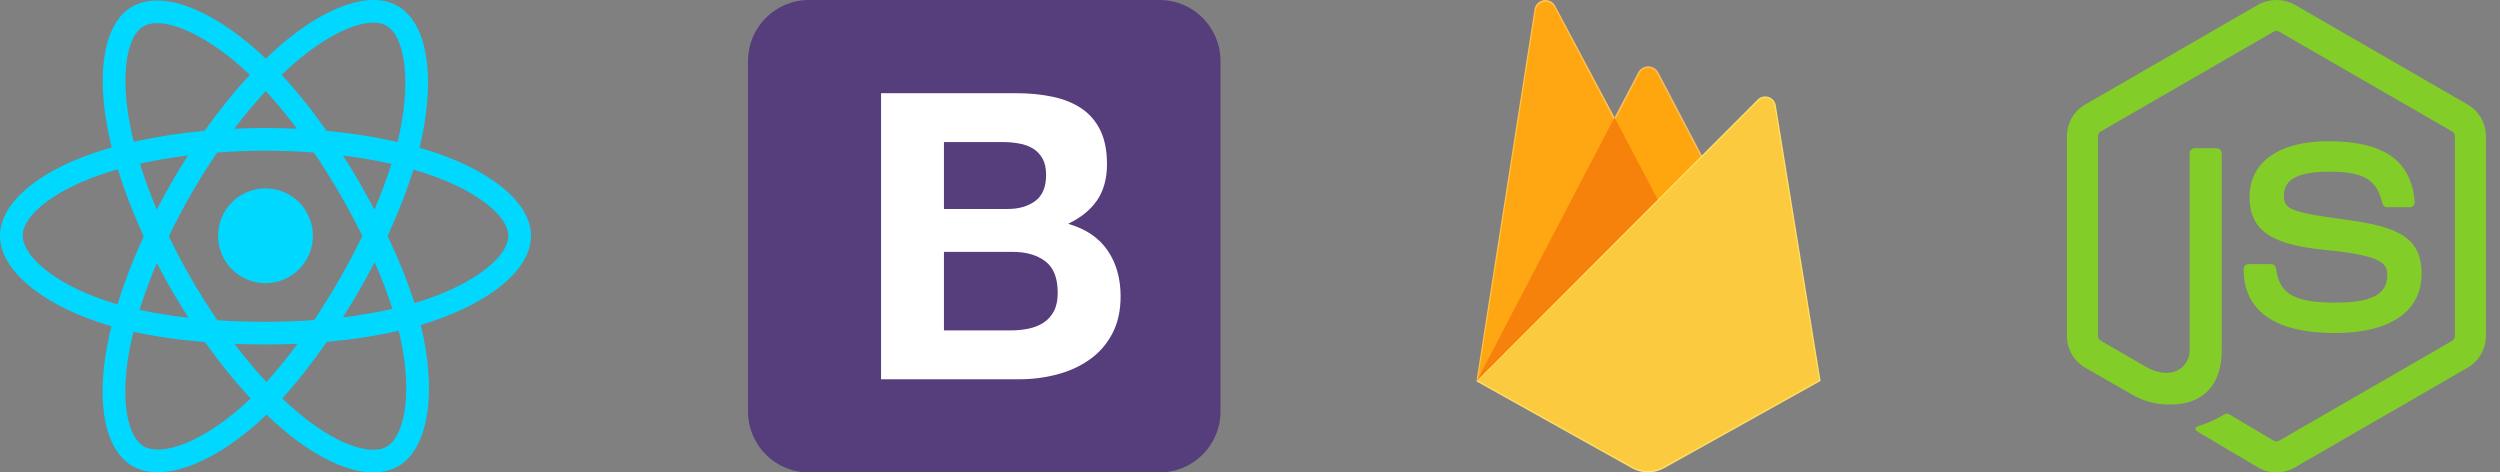 <svg width="127" height="24" viewBox="0 0 127 24" fill="none" xmlns="http://www.w3.org/2000/svg">
<rect x="0" y="0" width="127" height="24" fill="#808080" stroke="none"/>
<path d="M38 20.905C38 22.615 39.386 24 41.095 24H58.905C60.615 24 62 22.614 62 20.905V3.095C62 1.385 60.614 0 58.905 0H41.095C39.385 0 38 1.386 38 3.095V20.905V20.905Z" fill="#563D7C"/>
<path d="M47.952 10.616V7.217H50.944C51.229 7.217 51.504 7.241 51.768 7.289C52.033 7.336 52.267 7.421 52.47 7.543C52.674 7.665 52.837 7.835 52.959 8.052C53.081 8.269 53.142 8.547 53.142 8.886C53.142 9.497 52.959 9.938 52.592 10.209C52.226 10.48 51.758 10.616 51.188 10.616H47.952ZM44.757 4.734V19.266H51.799C52.45 19.266 53.084 19.184 53.702 19.021C54.319 18.859 54.868 18.608 55.35 18.268C55.832 17.929 56.215 17.492 56.5 16.956C56.785 16.42 56.927 15.785 56.927 15.053C56.927 14.144 56.707 13.367 56.266 12.723C55.825 12.078 55.157 11.627 54.261 11.369C54.913 11.057 55.404 10.657 55.737 10.168C56.069 9.68 56.235 9.069 56.235 8.337C56.235 7.658 56.123 7.088 55.9 6.627C55.676 6.166 55.36 5.796 54.953 5.518C54.546 5.24 54.058 5.04 53.488 4.918C52.918 4.795 52.287 4.734 51.595 4.734H44.757ZM47.952 16.783V12.794H51.432C52.124 12.794 52.681 12.953 53.101 13.272C53.522 13.591 53.732 14.123 53.732 14.87C53.732 15.25 53.668 15.562 53.539 15.806C53.41 16.05 53.237 16.243 53.02 16.386C52.803 16.528 52.552 16.63 52.267 16.691C51.982 16.752 51.683 16.783 51.371 16.783H47.952Z" fill="white"/>
<path d="M115.642 24C115.318 24 115 23.915 114.719 23.753L111.784 22.016C111.346 21.77 111.56 21.684 111.705 21.633C112.171 21.489 112.617 21.288 113.032 21.033C113.067 21.017 113.106 21.01 113.144 21.013C113.182 21.016 113.219 21.029 113.251 21.05L115.506 22.389C115.548 22.412 115.595 22.423 115.642 22.423C115.69 22.423 115.737 22.412 115.779 22.389L124.573 17.313C124.614 17.289 124.648 17.254 124.672 17.212C124.696 17.17 124.708 17.123 124.708 17.075V6.921C124.708 6.872 124.695 6.825 124.671 6.782C124.647 6.74 124.613 6.704 124.571 6.679L115.777 1.607C115.736 1.583 115.689 1.571 115.641 1.571C115.594 1.571 115.547 1.583 115.505 1.607L106.716 6.68C106.674 6.705 106.639 6.74 106.615 6.783C106.591 6.825 106.578 6.872 106.577 6.921V17.071C106.577 17.119 106.59 17.166 106.614 17.207C106.639 17.248 106.673 17.282 106.715 17.306L109.127 18.698C110.434 19.351 111.235 18.581 111.235 17.808V7.787C111.235 7.719 111.262 7.653 111.31 7.605C111.358 7.557 111.424 7.53 111.492 7.53H112.606C112.675 7.53 112.74 7.557 112.788 7.605C112.836 7.653 112.864 7.719 112.864 7.787V17.809C112.864 19.553 111.914 20.552 110.26 20.552C109.546 20.564 108.843 20.373 108.234 20.001L105.922 18.675C105.642 18.512 105.409 18.278 105.247 17.996C105.085 17.715 105 17.395 105 17.071V6.921C104.999 6.596 105.084 6.276 105.246 5.994C105.408 5.712 105.641 5.477 105.922 5.314L114.718 0.236C115.001 0.081 115.319 0 115.642 0C115.965 0 116.282 0.081 116.566 0.236L125.36 5.314C125.641 5.477 125.874 5.711 126.036 5.992C126.198 6.274 126.283 6.592 126.283 6.917V17.071C126.283 17.395 126.197 17.715 126.035 17.996C125.873 18.277 125.641 18.512 125.36 18.675L116.566 23.753C116.285 23.915 115.966 24 115.642 24Z" fill="#83CD29"/>
<path d="M113.974 13.674C113.974 13.606 114.001 13.54 114.049 13.492C114.097 13.444 114.163 13.417 114.231 13.417H115.368C115.429 13.417 115.488 13.439 115.534 13.478C115.58 13.517 115.611 13.572 115.621 13.632C115.792 14.79 116.307 15.374 118.632 15.374C120.485 15.374 121.274 14.954 121.274 13.971C121.274 13.405 121.05 12.984 118.171 12.702C115.764 12.464 114.276 11.93 114.276 10.007C114.276 8.233 115.772 7.174 118.279 7.174C121.097 7.174 122.491 8.152 122.668 10.25C122.67 10.285 122.666 10.321 122.654 10.354C122.643 10.387 122.625 10.418 122.601 10.444C122.577 10.47 122.549 10.49 122.517 10.505C122.485 10.519 122.45 10.527 122.415 10.527H121.27C121.212 10.527 121.157 10.506 121.112 10.47C121.067 10.434 121.036 10.384 121.023 10.328C120.749 9.11 120.08 8.721 118.28 8.721C116.257 8.721 116.022 9.426 116.022 9.954C116.022 10.593 116.3 10.78 119.031 11.141C121.733 11.498 123.017 12.004 123.017 13.904C123.017 15.82 121.42 16.917 118.633 16.917C114.78 16.922 113.974 15.156 113.974 13.674Z" fill="#83CD29"/>
<path d="M75 19.372L75.146 19.169L82.02 6.128L82.035 5.989L79.005 0.298C78.949 0.194 78.862 0.11 78.757 0.058C78.651 0.006 78.531 -0.012 78.415 0.008C78.299 0.027 78.192 0.083 78.109 0.167C78.026 0.251 77.971 0.359 77.953 0.475L75 19.372Z" fill="#FFC24A"/>
<path d="M75.086 19.218L75.195 19.003L81.999 6.098L78.976 0.384C78.927 0.284 78.846 0.204 78.746 0.154C78.647 0.104 78.534 0.088 78.425 0.108C78.315 0.128 78.215 0.183 78.14 0.264C78.064 0.346 78.017 0.45 78.005 0.56L75.086 19.218Z" fill="#FFA712"/>
<path d="M84.244 10.294L86.5 7.98L84.243 3.676C84.193 3.583 84.119 3.506 84.029 3.452C83.939 3.398 83.836 3.37 83.731 3.37C83.626 3.37 83.522 3.398 83.432 3.452C83.342 3.506 83.268 3.583 83.219 3.676L82.013 5.975V6.171L84.244 10.294Z" fill="#F4BD62"/>
<path d="M84.204 10.2L86.397 7.954L84.204 3.771C84.168 3.681 84.106 3.602 84.027 3.546C83.948 3.489 83.853 3.457 83.756 3.453C83.659 3.449 83.562 3.473 83.478 3.522C83.394 3.571 83.326 3.644 83.283 3.731L82.071 6.07L82.035 6.189L84.204 10.2Z" fill="#FFA50E"/>
<path d="M75.002 19.373L75.068 19.306L75.307 19.209L84.102 10.447L84.213 10.143L82.019 5.962L75.002 19.373Z" fill="#F6820C"/>
<path d="M84.525 23.791L92.486 19.352L90.212 5.354C90.195 5.255 90.152 5.163 90.087 5.087C90.021 5.011 89.936 4.955 89.841 4.924C89.746 4.894 89.644 4.89 89.547 4.913C89.45 4.937 89.361 4.986 89.29 5.057L75 19.372L82.914 23.791C83.16 23.928 83.438 24 83.719 24C84.001 24 84.278 23.928 84.524 23.791" fill="#FDE068"/>
<path d="M92.414 19.315L90.157 5.422C90.153 5.328 90.122 5.237 90.066 5.16C90.01 5.084 89.933 5.026 89.844 4.994C89.755 4.961 89.659 4.956 89.567 4.978C89.475 5.001 89.392 5.05 89.329 5.119L75.086 19.345L82.913 23.717C83.157 23.853 83.431 23.924 83.711 23.924C83.991 23.924 84.265 23.853 84.51 23.717L92.414 19.315Z" fill="#FCCA3F"/>
<path d="M22.179 7.779C21.892 7.68 21.602 7.589 21.311 7.505C21.36 7.305 21.405 7.107 21.445 6.913C22.102 3.722 21.672 1.152 20.205 0.305C18.797 -0.506 16.496 0.34 14.172 2.363C13.943 2.563 13.719 2.768 13.5 2.979C13.354 2.839 13.204 2.701 13.053 2.566C10.617 0.403 8.175 -0.508 6.709 0.341C5.303 1.155 4.887 3.571 5.479 6.595C5.538 6.894 5.604 7.192 5.678 7.488C5.333 7.587 4.999 7.691 4.68 7.802C1.824 8.798 0 10.359 0 11.977C0 13.649 1.958 15.326 4.933 16.343C5.174 16.425 5.417 16.501 5.662 16.571C5.582 16.89 5.512 17.211 5.45 17.534C4.886 20.505 5.327 22.864 6.729 23.673C8.177 24.508 10.608 23.65 12.974 21.581C13.166 21.413 13.354 21.24 13.537 21.062C13.774 21.291 14.017 21.512 14.266 21.727C16.559 23.7 18.823 24.497 20.224 23.686C21.671 22.848 22.141 20.314 21.531 17.23C21.483 16.988 21.429 16.748 21.369 16.509C21.54 16.459 21.707 16.406 21.87 16.352C24.963 15.328 26.975 13.671 26.975 11.977C26.975 10.353 25.092 8.782 22.179 7.779ZM21.508 15.258C21.361 15.307 21.209 15.354 21.055 15.4C20.714 14.319 20.253 13.17 19.689 11.983C20.227 10.824 20.67 9.689 21.002 8.616C21.278 8.695 21.546 8.78 21.804 8.868C24.3 9.728 25.823 10.998 25.823 11.977C25.823 13.02 24.178 14.374 21.508 15.258ZM20.4 17.454C20.67 18.817 20.709 20.05 20.53 21.014C20.369 21.88 20.046 22.457 19.647 22.689C18.797 23.181 16.979 22.541 15.018 20.854C14.786 20.654 14.56 20.448 14.34 20.235C15.1 19.404 15.86 18.438 16.601 17.364C17.905 17.249 19.137 17.059 20.254 16.801C20.309 17.023 20.358 17.241 20.4 17.454ZM9.196 22.604C8.366 22.897 7.704 22.905 7.304 22.675C6.454 22.184 6.1 20.29 6.582 17.748C6.64 17.448 6.705 17.149 6.779 16.853C7.884 17.097 9.107 17.273 10.414 17.379C11.161 18.429 11.942 19.395 12.73 20.24C12.563 20.402 12.391 20.56 12.216 20.713C11.169 21.628 10.121 22.277 9.196 22.604ZM5.305 15.252C3.99 14.803 2.904 14.218 2.159 13.581C1.49 13.008 1.152 12.439 1.152 11.977C1.152 10.995 2.617 9.742 5.059 8.891C5.356 8.787 5.666 8.69 5.988 8.598C6.325 9.696 6.768 10.844 7.302 12.005C6.761 13.183 6.312 14.35 5.971 15.461C5.748 15.397 5.526 15.327 5.305 15.252ZM6.61 6.374C6.103 3.783 6.439 1.828 7.287 1.338C8.189 0.816 10.185 1.56 12.288 3.428C12.425 3.55 12.56 3.675 12.693 3.802C11.909 4.643 11.134 5.601 10.395 6.645C9.126 6.763 7.912 6.952 6.795 7.205C6.726 6.929 6.665 6.652 6.61 6.374V6.374ZM18.245 9.247C17.982 8.791 17.708 8.341 17.425 7.898C18.286 8.007 19.11 8.151 19.885 8.328C19.652 9.073 19.363 9.852 19.022 10.651C18.772 10.178 18.514 9.71 18.245 9.247ZM13.5 4.625C14.032 5.201 14.564 5.844 15.088 6.541C14.026 6.491 12.962 6.491 11.9 6.541C12.424 5.85 12.961 5.208 13.5 4.625ZM8.725 9.255C8.46 9.714 8.206 10.179 7.963 10.65C7.628 9.854 7.341 9.071 7.106 8.315C7.876 8.143 8.697 8.002 9.552 7.896C9.266 8.342 8.99 8.795 8.725 9.255V9.255ZM9.576 16.141C8.693 16.042 7.86 15.909 7.09 15.741C7.329 14.972 7.622 14.173 7.965 13.36C8.209 13.831 8.464 14.296 8.729 14.756C9.003 15.228 9.286 15.69 9.576 16.141ZM13.532 19.411C12.986 18.821 12.441 18.169 11.909 17.468C12.426 17.488 12.952 17.499 13.488 17.499C14.037 17.499 14.581 17.486 15.116 17.463C14.591 18.177 14.06 18.829 13.532 19.411ZM19.032 13.318C19.393 14.14 19.697 14.935 19.938 15.691C19.156 15.87 18.312 16.014 17.422 16.12C17.707 15.668 17.983 15.211 18.25 14.748C18.521 14.277 18.782 13.8 19.032 13.318ZM17.252 14.172C16.843 14.882 16.412 15.578 15.958 16.26C15.136 16.318 14.312 16.347 13.488 16.347C12.648 16.347 11.832 16.32 11.045 16.27C10.579 15.589 10.14 14.892 9.727 14.178H9.727C9.316 13.469 8.932 12.744 8.576 12.005C8.931 11.266 9.314 10.54 9.723 9.83L9.723 9.83C10.133 9.12 10.569 8.425 11.031 7.748C11.833 7.687 12.656 7.656 13.487 7.656H13.488C14.323 7.656 15.146 7.688 15.948 7.749C16.406 8.425 16.839 9.117 17.248 9.824C17.659 10.533 18.047 11.255 18.411 11.989C18.051 12.73 17.664 13.458 17.252 14.172ZM19.629 1.304C20.532 1.825 20.884 3.925 20.316 6.68C20.28 6.856 20.239 7.035 20.195 7.217C19.076 6.958 17.86 6.766 16.588 6.647C15.847 5.591 15.079 4.632 14.308 3.801C14.51 3.606 14.717 3.416 14.928 3.232C16.92 1.499 18.781 0.815 19.629 1.304ZM13.488 9.569C14.818 9.569 15.896 10.647 15.896 11.977C15.896 13.308 14.818 14.386 13.488 14.386C12.157 14.386 11.079 13.308 11.079 11.977C11.079 10.647 12.157 9.569 13.488 9.569Z" fill="#00D8FF"/>
</svg>
